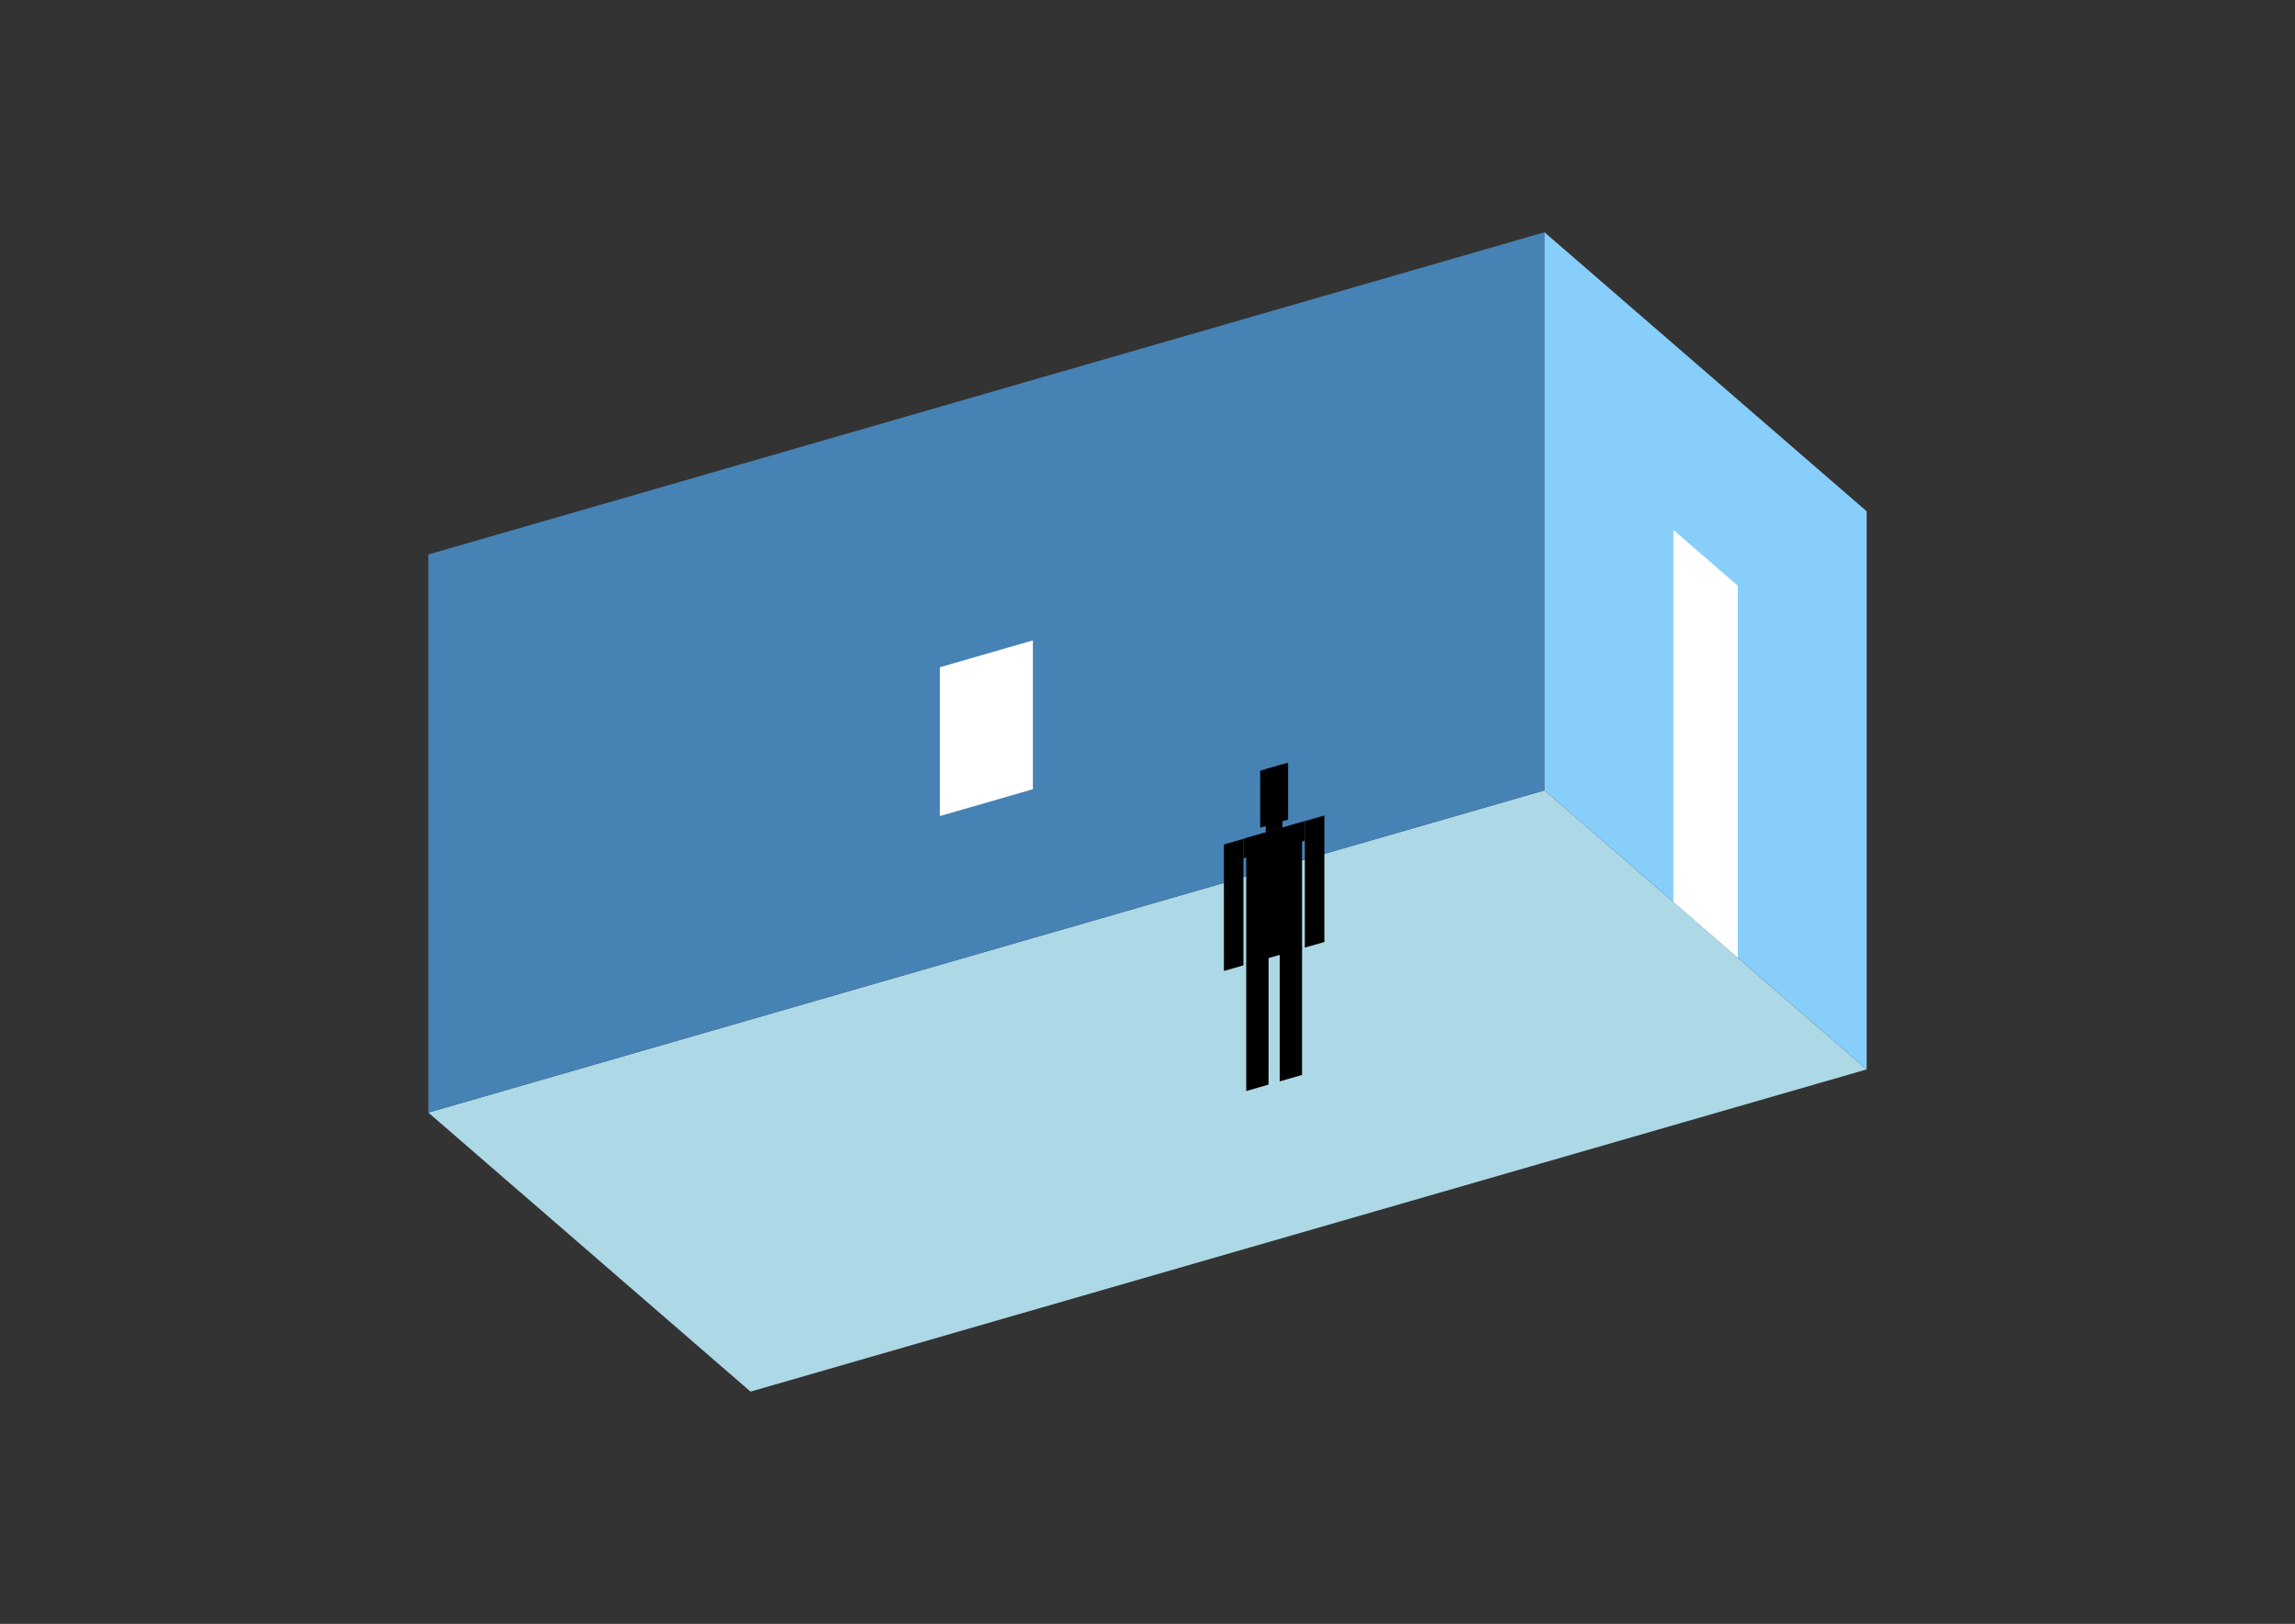 <?xml version="1.0" encoding="UTF-8"?>
<svg
  xmlns="http://www.w3.org/2000/svg"
  width="848"
  height="600"
  style="background-color:white"
>
  <rect width="100%" height="100%" fill="#333333" stroke="none"/>
  <polygon fill="lightblue" points="277.318,514.185 158.263,411.08 570.682,292.025 689.737,395.13" />
  <polygon fill="steelblue" points="158.263,411.08 158.263,204.87 570.682,85.815 570.682,292.025" />
  <polygon fill="lightskyblue" points="689.737,395.13 689.737,188.92 570.682,85.815 570.682,292.025" />
  <polygon fill="white" points="642.115,353.888 642.115,216.415 618.304,195.794 618.304,333.267" />
  <polygon fill="white" points="347.288,301.524 347.288,246.535 381.657,236.613 381.657,291.603" />
  <polygon fill="hsl(360.0,50.0%,54.496%)" points="460.483,403.122 460.483,355.914 468.731,353.533 468.731,400.741" />
  <polygon fill="hsl(360.0,50.0%,54.496%)" points="481.104,397.17 481.104,349.961 472.855,352.343 472.855,399.551" />
  <polygon fill="hsl(360.0,50.0%,54.496%)" points="452.234,358.763 452.234,312.022 459.452,309.938 459.452,356.679" />
  <polygon fill="hsl(360.0,50.0%,54.496%)" points="482.135,350.131 482.135,303.39 489.352,301.307 489.352,348.048" />
  <polygon fill="hsl(360.0,50.0%,54.496%)" points="459.452,317.156 459.452,309.938 482.135,303.39 482.135,310.608" />
  <polygon fill="hsl(360.0,50.0%,54.496%)" points="460.483,356.382 460.483,309.641 481.104,303.688 481.104,350.429" />
  <polygon fill="hsl(360.0,50.0%,54.496%)" points="465.638,305.816 465.638,284.782 475.948,281.806 475.948,302.839" />
  <polygon fill="hsl(360.0,50.0%,54.496%)" points="467.7,307.557 467.7,284.187 473.886,282.401 473.886,305.772" />
</svg>
